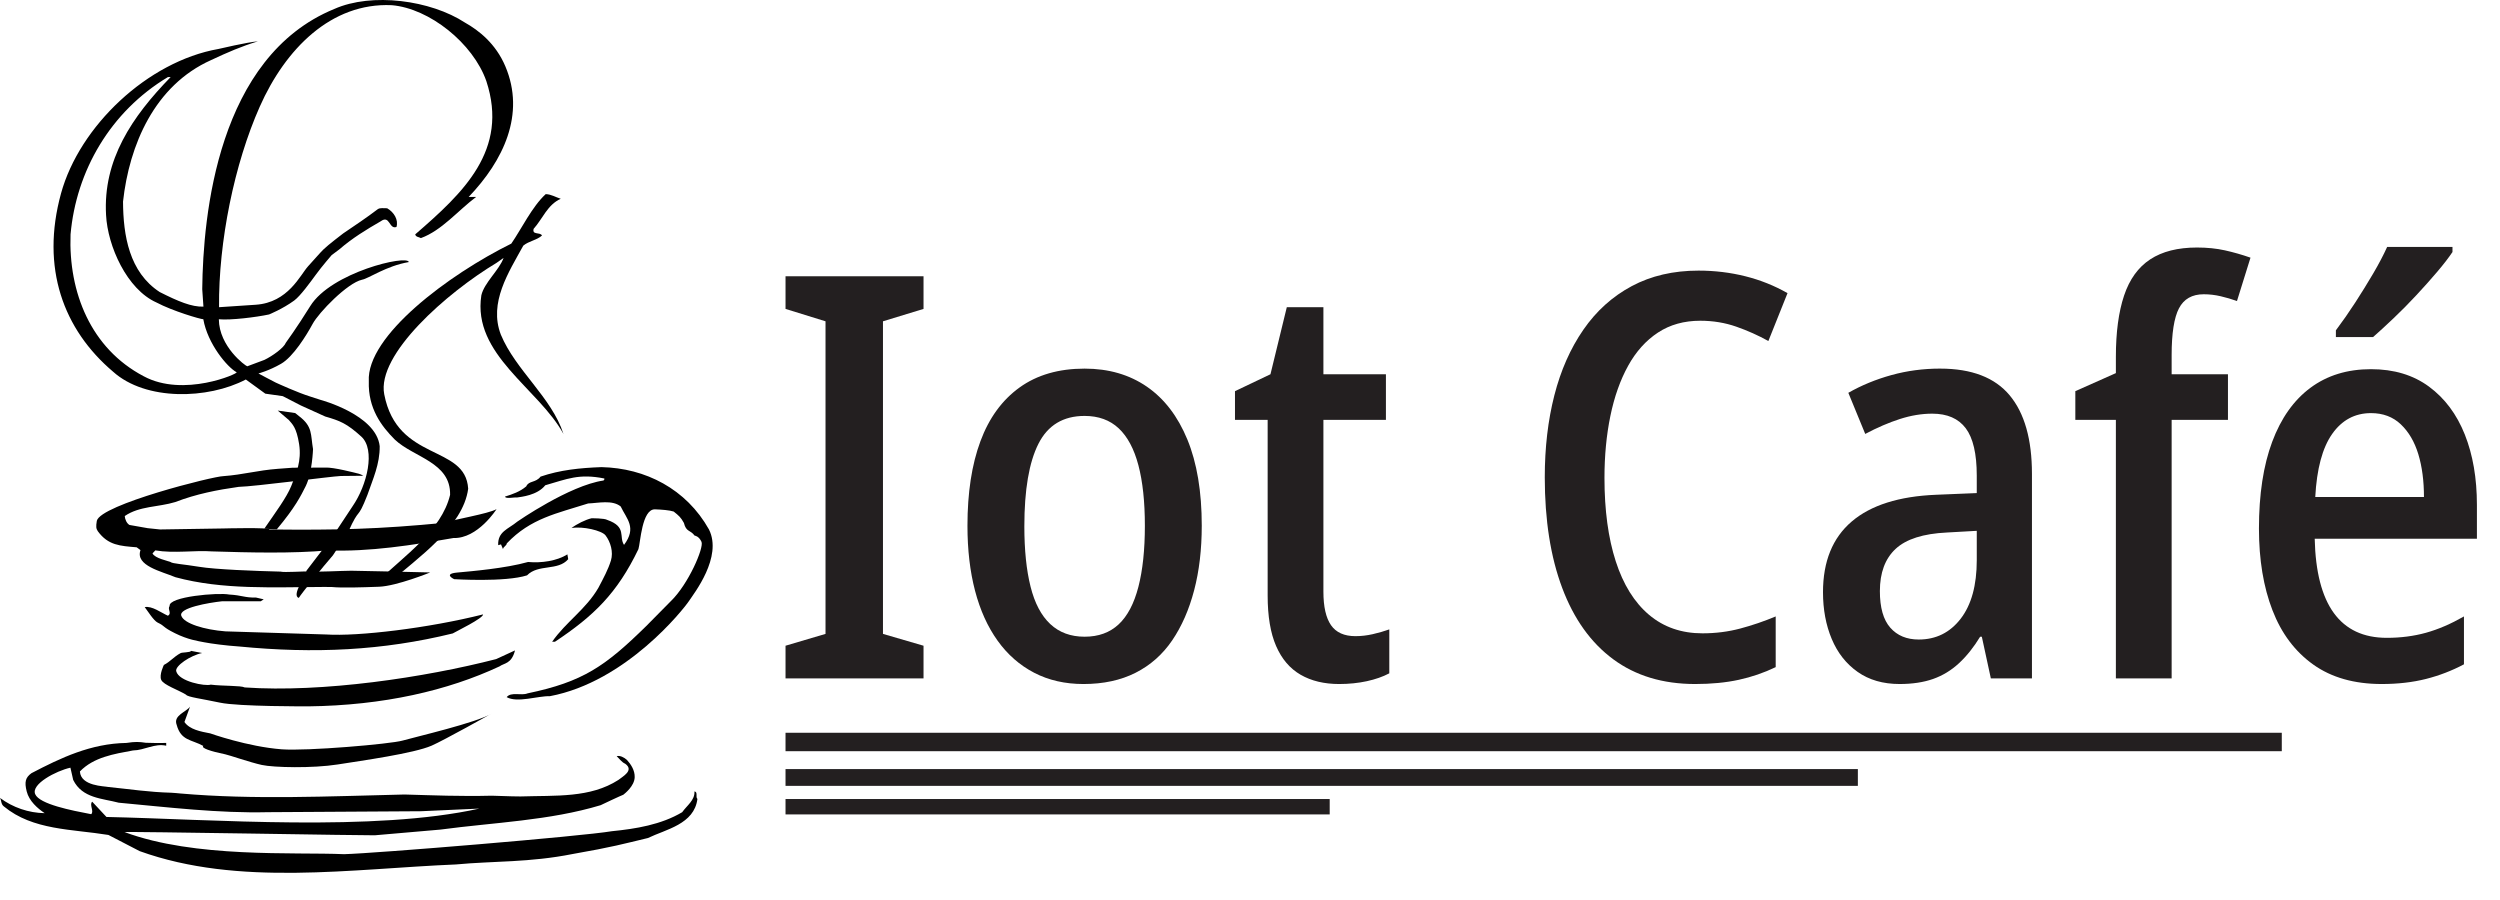 <?xml version="1.0" encoding="UTF-8"?><svg id="Layer_1" xmlns="http://www.w3.org/2000/svg" viewBox="0 0 4545.21 1636.83"><defs><style>.cls-1{fill:#000;fill-rule:evenodd;}.cls-1,.cls-2{stroke-width:0px;}.cls-2{fill:#231f20;}</style></defs><path class="cls-1" d="M918.71,120.45c-17.54-41.26-48.08-65.12-73.28-79.31C782.94.31,676.24-14.17,607.76,16.31c-212.2,86.98-238.6,374.99-240.07,509.47l2.18,31.72c-21.48.73-45.86-9.53-79.54-26.56-55.39-36.16-66.3-102.67-66.65-164.44,11.35-102.92,57.12-211.11,160.09-257.26,30.54-14.33,55.65-25.19,85.13-34.06-18.34,1.25-71.68,13.83-71.68,13.83-128.8,22.71-252.59,140.23-286.27,262.64-37.2,135.37,4.23,247.58,94.74,324.19,59.25,53.28,172.41,50.28,241.25,14.12l35.43,25.76,31.72,4.5,33.05,17.03,44.16,20.01c27,7.78,39.35,12.66,65.56,36.46,26.12,23.8,10.84,88.12-15.94,126.83l-29.4,44.47c-15.94,23.06-37.48,50.36-54.29,72.48-.73,8.52-27.95,44.99-14.05,49.57,5.24-8.52,43.07-55.68,62.15-77.51l27.73-42.42c21.69-48.62,15.71-18.34,34.91-67.3,9.91-28.75,22.72-56.06,22.35-88.73-6.38-57.12-107.26-84.03-107.26-84.03l-18.68-6.04c-22.06-6.76-58.96-23.57-63.18-25.54-4.31-2.04-31.37-16.52-31.37-16.52,0,0,18.86-4.81,41.05-17.54,22.19-12.66,46.35-51.96,57.49-72.55,11.06-20.61,63.08-74.38,89.8-80.35,12.09-2.1,43.8-25.04,85.07-32.1-2.48-13.76-141.18,18.62-179.23,80.11-24.67,39.73-44.32,66.52-44.32,66.52-3.42,9.09-24.1,24.07-38.95,31.21l-31.21,11.66c-3.51-.88-51.15-35.67-51.67-85.52,21.24,2.13,68.55-3.85,91.26-8.72,0,0,24.38-9.75,45.77-25.34,11.14-8.21,28.96-32.81,39.51-47.22,10.48-14.47,28.53-35.29,28.53-35.29l13.9-10.41c23.81-20.6,49.35-36.17,75.24-51.07,17.02-12.44,14.92,15.2,28.75,10.26,3.93-13.1-4.59-26.99-17.02-34.05-5.68.36-12.44-1.44-17.04,1.75-20.57,15.64-41.83,29.83-62.79,44.02,0,0-27.95,21.24-35.87,29.12-7.86,7.85-13.38,14.71-27.81,30.43-14.47,15.8-36.16,66.21-95.46,70.15l-66.59,4.44c-1.09-119.27,27.92-260.87,73.99-364.52C518.77,88.96,602.09,4.47,712.11,9.43c68.49,5.67,148.04,69.21,172.11,138.04,41.22,125.6-41.97,203.11-129.32,278.64,1.09,5.02,6.76,4.66,10.34,6.76,37.92-13.81,67.03-49.69,100.44-74.87h-13.55c62.81-65.65,103.72-150.06,66.59-237.54h0ZM430.19,676.78c3.93,2.1-96.48,46.57-169.05,7.2-95.85-50.35-136.81-152.43-132.86-257.89,10.25-115.26,72.32-223.2,177.05-285.98h4.95c-70.59,72.4-123.13,150.62-117.45,250.69,2.83,56.83,38.07,135.37,91.68,159.15,29.4,15.58,79.89,30.43,85.13,30.43,7.86,44.65,43.45,87.16,60.54,96.4h0Z"/><path class="cls-1" d="M1019.51,361.42c-24.16,10.62-33.06,36.54-49.35,54.64-2.87,11.71,11,5.32,15.28,12-8.9,8.52-23.81,9.99-34.05,18.51-26.65,48.6-63.18,103.62-40.83,161.82,26.93,64.91,92.28,113.89,113.89,180.62-45.07-82.73-166.08-144.29-149.33-252.13,5.29-23.07,32.61-45.94,40.4-67.96l-13.05,9.16c-89.8,53.93-217.88,166.14-203.92,238.77,23.81,123.71,147.74,90.46,152.63,171.73-9.25,69.58-92.51,126.12-143.58,171.17-6.42,4.49-14.3,6.39-22.06,5.3l1.83-8.52c47.52-46.13,115.29-91.55,130.92-156.82,1.47-59.25-66.37-68.12-100.41-100.41-24.45-24.47-48.91-56.77-47.37-105.96-4.73-82.51,145.48-194.35,259.05-250.41,18.44-26.63,37.77-67.3,62.59-90.01,10.32.36,18.12,5.65,27.37,8.5h0ZM1033.04,1016.66c-18.57,21.76-54.43,8.38-74.84,29.39-39.87,12.75-132.51,6.93-132.51,6.93,0,0-20.67-9.61,5.47-12.02,26.2-2.4,87.82-7.63,128.89-19.2,24.29,2.18,52.31-1.82,71.52-13.83l1.47,8.73h0ZM371.77,1167.8c11.85,2.33,39.29,6.04,62.96,7.56,136.87,13.4,261.24,7.51,388.38-23.72,5.37-3.28,55.89-27.73,55.15-34.63-98.82,24.95-227.26,40.31-285.27,36.52-8.35-.57-175.36-5.1-183.16-5.67-38.05-2.91-75.54-14.19-80.26-28.47-4.81-14.33,49.92-23.58,73.86-26.2h70.58l5.45-3.55-14.11-3.27c-20.82.49-24.6-4.09-48.69-5.46-19.43-3.93-111.49,3.71-108.22,21.04-4.66,5.1,4.72,13.1-3.19,17.46-12.37-5.45-28.75-18.2-42.14-15.64,5.81,7.63,16.15,24.44,23.42,28.09,14.57,6.91,7.57,7.41,31.35,19.26,23.84,11.95,41.94,14.28,53.89,16.68h0Z"/><path class="cls-1" d="M560.24,1284.23c137.18-1.61,254.04-28.82,347.91-72.68,8.38-6.2,21.91-4.31,28.17-29.04l-34.28,15.78c-129.62,33.41-315.9,61.33-457.08,51.53-6.91-3.62-40.25-2.33-61.87-5.1-9.39,3.28-57.99-5.38-62.73-24.45-2.39-9.47,25.77-28.68,47.16-33.05l-20.44-3.93c.36,3.28-17.54,2.33-19.35,4.5-11.65,6.2-17.83,14.94-29.77,21.13,0,0-8.95,18.04-4.81,27.21,4.23,9.25,30.92,18.11,45.11,26.86,2.48,4.34,28.62,7.42,61.93,14.54,33.35,7.2,160.05,6.69,160.05,6.69h0ZM784.67,1355.69c-32.17,14.05-125.66,27.07-170.88,34.2-45.26,7.15-116.43,5.62-137.82.86-21.39-4.71-59.39-17.96-66.38-19.34-26.83-5.47-44.59-11.58-39.93-15.21-21.39-11.93-40.53-9.03-48.48-38.48-6.54-17.04,17.39-23.23,24.31-32.98l-10.17,27.94c9.45,13.76,29.74,17.39,46.85,20.67,0,0,68.05,24.24,129.92,28.96,45.61,3.49,197.63-9.53,219.82-15.87s136.23-32.89,162.42-49.4c0,.03-87.33,48.91-109.66,58.66h0Z"/><path class="cls-1" d="M940.48,948.39c-16.74,13.83-35.82,18.05-34.73,42.79l5.12-1.44,3.62,8.65c.35-4.37,6.56-6.12,6.91-10.48,43.51-45.77,91.24-54.43,147.88-72.57,18.55-.73,43.95-6.91,59.19,5.46,10.95,23,29.64,38.35,6.06,69.87-9.83-14.85,5.47-32.75-30.35-45.34-5.29-3.35-28.81-3.05-28.81-3.05-10.92,2.54-26.87,10.48-36.33,17.77,20.31-3.66,55.23,4.44,61.93,13.38,9.01,11.87,14.49,30.12,9.75,45.69-5.1,16.38-13.4,31.81-22.8,49.57-22.46,38.84-59.08,62.13-84.12,98.08h5.12c70.57-46.94,112.93-87.78,151.79-168.39,3.64-11.13,6.19-73.06,30.14-72.35,12.01.44,26.34,1.47,33.97,4.01,9.68,7.79,12.74,10.19,18.57,20.67,4.28,17.09,11.48,12.23,19.48,23.06,0,0,7.73.6,12.54,11.37,4.71,10.67-23.97,77.07-55.52,107.55l-44.99,45.55c-74.42,72.97-114.68,101.31-215.62,122.32-11.62,4.75-30.12-3.26-38.11,6.91,19.27,10.93,57.09-2.48,78.51-1.74,138.92-26.06,243.05-158.22,252.59-172.55,9.47-14.25,61.74-80.56,36.68-130.62-41.39-73.73-115.48-111.5-195.31-113.3-39.95,1.47-75.61,5.24-110.83,17.25-9.12,11.71-21.26,6.99-26.07,17.76-11.65,9.82-24.8,14.19-38.59,18.57.8,4.72,17.91.8,21.69,1.66,7.52-1.17,36.91-3.79,51.53-22.27,39.6-11.27,61.2-21.67,107.35-12.3.74,1.82-.74,2.56-1.47,3.64-62.25,9.09-156.78,74.8-156.78,74.8h0ZM235.4,954.44c-5.1-2.91-8.24-10.41-8.59-16.23,26.83-18.48,61.11-16,91.97-25.47,37.48-14.54,76.99-22.26,115.04-27.57,29.26-.64,168.24-19.07,185.79-19.78l40.97-.43c-3.68-2.21-7.72-3.76-11.93-4.59,0,0-43.15-11.35-57.4-10.26l-58.95.23-26.55,1.96c-38.57,2.91-62.67,10.62-99.84,13.38-17.18,0-223.2,51.67-229.9,81.29-1.67,10.62-1.44,13.81,1.82,18.83,18.86,25.85,40.53,26.72,70.67,29.25l6.91,5.1c-9.96,28.33,38.14,38.65,63.59,49.29,85.3,23.2,177.79,18.05,270.73,17.68l13.59.14c18.86,1.82,53.71.66,85.89-.52,32.1-1.23,92.92-25.97,92.92-25.97,0,0-128.08-3.14-143.5-3.14s-66.5,2.76-76.61,1.32c-7.08-.6-45.58,2.24-52.05.29-45.77-1.09-119.27-3.94-147.8-8.74-28.6-4.72-49.12-5.73-52.02-8.65-5.1-2.33-28.53-6.63-32.9-15.72l5.1-5.46c34.51,5.81,71.9-.52,102.76,1.82,69.35,2.19,147,4.01,210.89-1.82,76.28,2.91,154.34-9.75,228.33-22.49,44.33,1.47,78.45-52.54,78.45-52.54-15.28,8.72-77.87,18.62-94.16,24.82-120.15,11.62-195.16,13.53-318.95,12.15,1.82-4.01-83.54-1.82-83.54-1.82l-115.04,1.82-22.42-2.33-33.25-5.85h0ZM1262.57,1438.87c1.06,15.86-13.71,25.55-22.29,37.77-38.12,22.71-84.56,30.28-127.8,34.56-55.35,9.39-430.44,40.3-486.9,41.78-91.4-4.01-271.07,7.48-399.14-40.17-.29-1.45,453.79,6.55,454.9,5.82l119.11-10.34c97.6-13.05,198.75-16.3,291.59-44.4,2.1-1.09,37.64-17.83,41.22-19,2.61-2.1,20.28-15.72,20.67-31.96.32-12.58-6.86-23.36-14.06-31.3-5.05-4.63-12.94-8.64-18.69-6.82,4.99,4.66,9.38,11.14,15.47,13.68,16.9,12.23-4.71,23.2-12.28,29.47-51.45,33.11-113.67,27.95-178.06,30.05,0,0-23.68-.14-52.26-1.37-57.2,1.44-106.47-.73-158.65-2.18-139.2,3.27-273.84,9.75-407.3-1.83-5.68-.51-9.88-1.02-16.45-1.37-41.4-1.09-74.97-6.47-114.9-10.48-6.48-1.61-50-1.25-51.45-28.25,25.16-25.91,61.55-31.66,96.42-38.13,21.24-.35,39.21-13.31,60.47-8.65v-5.03c-10.76.36-21.1.23-37.11-.29-11.87-1.82-19.14-2.18-35.21.29-64.77,1.1-119.13,27-172.69,55-10.83,7.95-13.01,15.73-8.64,33.12,4.34,17.47,19.78,30.95,32.74,39.58-29.32-.52-57.74-10.22-81.27-27.73,2.83,5.1,1.72,11.58,7.11,15.51,52.54,43.5,123.78,41.02,190.01,51.81l56.85,29.45c179.96,64.77,384.64,32.1,575.01,24.18,68.78-6.48,133.1-3.23,212.35-19.01,72.93-12.74,91.7-18.27,136.66-29.04,32.75-15.86,84.2-25.02,89.96-71.07-3.93-3.55,1.44-12.58-5.38-13.67ZM193.53,1485.3l-25.89-27.73c-5.76,5.38,3.92,17.33-1.84,22.71-35.94-6.85-93.94-18.13-101.8-36.39-7.94-18.27,38.13-42.42,64.03-48.18l5.05,22.27c16.51,33.49,52.9,33.49,82.73,41.4,89.6,8.3,182.07,19.43,271.3,17.25l278.2-1.74,106.24-4.81c-191.76,42.51-483.69,19.52-678.02,15.23h0Z"/><path class="cls-1" d="M503.19,962.44c33.4-39.96,43.59-60.54,52.68-78.74,11.8-23.8,13.24-67.17,13.24-67.17-4.58-27-.43-40.76-24.97-59.6l-7.48-5.98-31.72-4.5,20.3,17.3c5.97,7.29,13.76,12.72,18.57,43.67,4.72,30.92-5.03,52.83-14.49,76.64-8.08,20.06-28.24,47.35-48.84,77.21l22.71,1.17h0Z"/><path class="cls-2" d="M1679.05,1233.37h-250.89v-59.39l72.7-21.5v-568.33l-72.7-22.53v-59.39h250.89v59.39l-73.73,22.53v568.33l73.73,21.5v59.39Z"/><path class="cls-2" d="M2184.9,955.87c0,43.02-4.61,82.09-13.83,117.25s-22.53,65.55-39.94,91.14-39.59,45.22-66.56,58.88c-26.97,13.64-58.55,20.47-94.72,20.47-33.45,0-63.33-6.83-89.61-20.47-26.28-13.66-48.47-33.11-66.56-58.38-18.09-25.25-31.73-55.47-40.95-90.62s-13.81-74.58-13.81-118.27c0-60.06,7.84-111.27,23.55-153.59,15.69-42.33,39.41-74.92,71.16-97.8s71.17-34.31,118.28-34.31c43.69,0,81.39,10.94,113.14,32.78s56.33,53.94,73.73,96.25c17.41,42.33,26.12,94.55,26.12,156.67ZM1862.34,956.89c0,43.02,3.75,79.55,11.27,109.58,7.5,30.03,19.45,52.73,35.83,68.09s37.2,23.03,62.47,23.03,45.91-7.5,61.95-22.52c16.03-15.02,27.98-37.72,35.83-68.09s11.78-67.42,11.78-111.11-3.94-80.39-11.78-110.08-19.8-52.05-35.83-67.08c-16.05-15.02-36.7-22.53-61.95-22.53-38.91,0-66.91,16.91-83.97,50.69-17.06,33.8-25.59,83.8-25.59,150.02Z"/><path class="cls-2" d="M2464.44,1156.58c10.23,0,20.64-1.19,31.23-3.58,10.58-2.39,20.64-5.3,30.2-8.72v79.88c-11.61,6.16-25.27,10.92-40.95,14.34-15.7,3.39-32.42,5.11-50.17,5.11-27.31,0-50.7-5.64-70.16-16.89s-34.3-28.66-44.53-52.22c-10.25-23.55-15.36-54.09-15.36-91.66v-319.48h-59.39v-52.22l64.5-30.72,29.7-121.86h66.56v121.86h113.66v82.94h-113.66v312.31c0,27.31,4.59,47.62,13.81,60.94s24.06,19.97,44.55,19.97Z"/><path class="cls-2" d="M3091.14,583.14c-29.36,0-54.97,7.17-76.81,21.5-21.84,14.34-39.94,34.48-54.27,60.42-14.34,25.94-25.09,56.33-32.25,91.14-7.17,34.81-10.75,72.36-10.75,112.62,0,58.72,6.81,109.23,20.47,151.56s33.8,74.75,60.42,97.28,59.05,33.78,97.28,33.78c23.89,0,46.77-2.89,68.61-8.7,21.84-5.8,43.34-13.14,64.52-22.02v92.16c-21.17,10.25-43.53,17.92-67.08,23.05-23.56,5.11-50.02,7.67-79.36,7.67-58.72,0-108.38-15.02-149-45.05s-71.52-73.22-92.67-129.53-31.73-123.39-31.73-201.22c0-53.94,5.8-103.59,17.41-149,11.59-45.39,29.17-85.16,52.73-119.3,23.55-34.12,52.91-60.58,88.06-79.36,35.16-18.77,75.59-28.16,121.34-28.16,29.34,0,57.67,3.42,84.98,10.25s52.91,17.06,76.81,30.7l-34.81,87.05c-18.44-10.23-37.91-18.94-58.38-26.11-20.48-7.16-42.33-10.75-65.53-10.75Z"/><path class="cls-2" d="M3527.36,670.17c57.34,0,99.48,16.22,126.45,48.64,26.97,32.44,40.45,80.05,40.45,142.84v371.72h-74.75l-16.39-75.78h-3.06c-11.61,19.12-24.41,35.17-38.41,48.14s-29.7,22.53-47.11,28.67c-17.41,6.12-37.72,9.2-60.92,9.2-30.03,0-55.47-7.34-76.28-22.02-20.83-14.67-36.53-34.64-47.11-59.89-10.59-25.25-15.88-53.59-15.88-85,0-55.97,17.41-98.81,52.22-128.52,34.81-29.69,86.02-45.91,153.61-48.64l73.73-3.06v-31.75c0-39.59-6.66-68.27-19.97-86.02s-33.62-26.62-60.94-26.62c-19.12,0-38.75,3.25-58.88,9.73-20.14,6.48-41.14,15.53-62.98,27.12l-30.72-74.75c23.89-13.64,50-24.39,78.34-32.25,28.33-7.84,57.86-11.78,88.58-11.78ZM3539.64,968.15c-43.02,2.06-74.08,11.95-93.19,29.7-19.12,17.75-28.67,43.36-28.67,76.8,0,30.05,6.31,52.23,18.94,66.56,12.62,14.34,29.88,21.5,51.72,21.5,31.41,0,56.83-12.62,76.3-37.89,19.45-25.25,29.19-60.75,29.19-106.5v-53.23l-54.28,3.06Z"/><path class="cls-2" d="M4050.62,763.36h-102.39v470.02h-101.39v-470.02h-73.72v-52.22l73.72-32.78v-29.69c0-44.38,4.94-81.41,14.84-111.11,9.91-29.69,25.78-51.7,47.62-66.05,21.84-14.33,50.17-21.5,85-21.5,18.42,0,35.31,1.72,50.67,5.12s30.89,7.84,46.61,13.31l-24.58,78.84c-9.56-3.41-19.47-6.31-29.7-8.7-10.25-2.39-20.48-3.59-30.72-3.59-21.17,0-36.19,8.55-45.06,25.61s-13.3,45.39-13.3,84.98v34.83h102.39v82.94Z"/><path class="cls-2" d="M4310.71,671.2c41.64,0,76.8,10.59,105.47,31.75s50.34,50.17,65.03,87.03c14.67,36.88,22.02,79.53,22.02,128v61.44h-294.91c1.36,60.08,12.97,105.14,34.81,135.17s53.92,45.05,96.25,45.05c25.25,0,48.98-3.06,71.17-9.2s45.22-16.05,69.12-29.7v87.05c-21.84,11.61-44.89,20.48-69.12,26.62-24.25,6.12-51.05,9.2-80.39,9.2-49.84,0-91.31-11.77-124.42-35.33-33.11-23.55-57.86-56.48-74.23-98.81-16.38-42.31-24.56-91.81-24.56-148.48,0-62.11,8.02-114.67,24.06-157.69,16.03-43,39.25-75.77,69.62-98.3s67.06-33.8,110.08-33.8ZM4310.71,751.08c-29.36,0-52.91,12.64-70.66,37.89s-28,63.48-30.72,114.67h197.64c0-29.34-3.42-55.28-10.25-77.81s-17.41-40.61-31.75-54.27-32.42-20.48-54.27-20.48ZM4458.81,458.2c-6.83,10.25-16.05,22.19-27.64,35.84-11.61,13.66-24.23,27.83-37.89,42.5-13.66,14.69-27.48,28.67-41.48,41.98s-26.45,24.75-37.36,34.3h-67.59v-12.28c12.28-16.38,24.06-33.28,35.33-50.69s22.02-34.81,32.27-52.22c10.23-17.41,18.77-33.62,25.59-48.66h118.78v9.22Z"/><rect class="cls-2" x="1428.15" y="1332.22" width="2720.33" height="33.52"/><rect class="cls-2" x="1428.15" y="1398.25" width="1949.6" height="30.52"/><rect class="cls-2" x="1428.15" y="1452.69" width="989.36" height="27.99"/></svg>